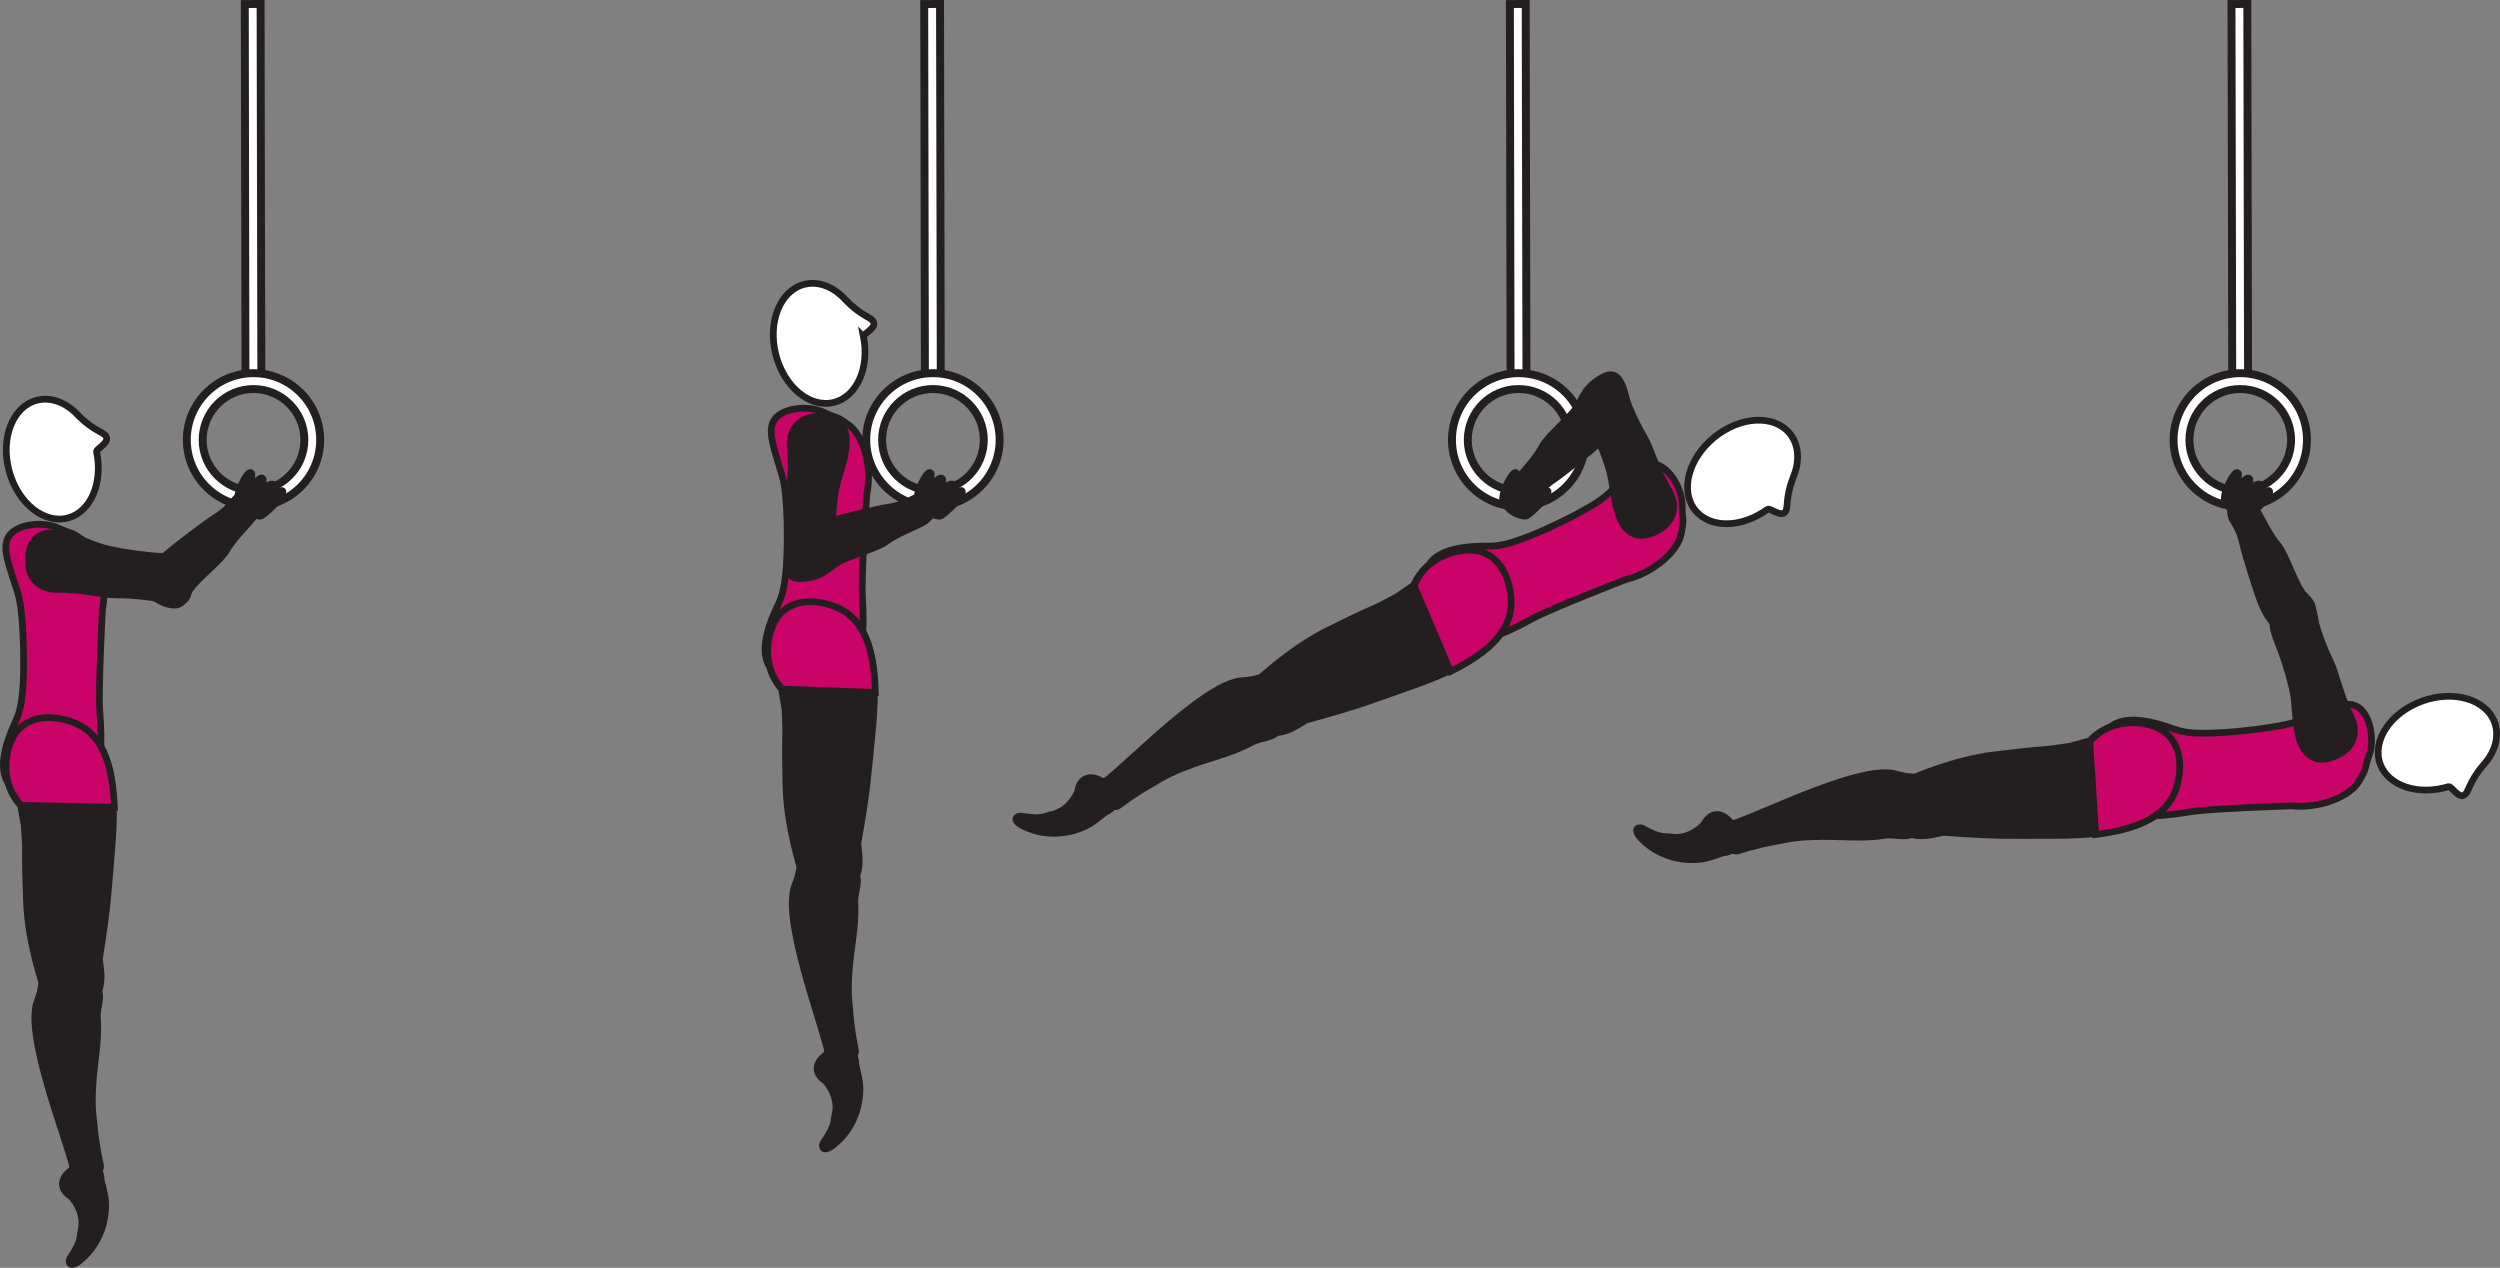 <?xml version="1.0" encoding="UTF-8" standalone="no"?>
<!-- Created with Inkscape (http://www.inkscape.org/) -->

<svg
   version="1.1"
   id="svg1"
   width="209.981"
   height="106.487"
   viewBox="0 0 209.981 106.487"
   sodipodi:docname="cell.svg"
   xmlns:inkscape="http://www.inkscape.org/namespaces/inkscape"
   xmlns:sodipodi="http://sodipodi.sourceforge.net/DTD/sodipodi-0.dtd"
   xmlns="http://www.w3.org/2000/svg"
   xmlns:svg="http://www.w3.org/2000/svg">
  <rect x="0" y="0" width="209.981" height="106.487" fill="#808080" stroke="none"/>
  <sodipodi:namedview
     id="namedview1"
     pagecolor="#ffffff"
     bordercolor="#000000"
     borderopacity="0.25"
     inkscape:showpageshadow="2"
     inkscape:pageopacity="0.0"
     inkscape:pagecheckerboard="0"
     inkscape:deskcolor="#d1d1d1">
    <inkscape:page
       x="0"
       y="0"
       inkscape:label="1"
       id="page1"
       width="209.981"
       height="106.487"
       margin="0"
       bleed="0" />
  </sodipodi:namedview>
  <defs
     id="defs1" />
  <path
     style="fill:#ffffff;fill-opacity:1;fill-rule:nonzero;stroke:#231f20;stroke-width:0.666;stroke-linecap:butt;stroke-linejoin:miter;stroke-miterlimit:4;stroke-dasharray:none;stroke-opacity:1"
     d="m 20.56,0.338 0.057,31.671 h 1.334 l -0.063,-31.675 z"
     id="path132" />
  <path
     style="fill:#ffffff;fill-opacity:1;fill-rule:nonzero;stroke:none"
     d="m 17.022,36.952 c 0,-2.353 1.907,-4.271 4.262,-4.276 2.353,-0.005 4.276,1.907 4.281,4.261 0.005,2.354 -1.912,4.271 -4.266,4.276 -2.348,0.006 -4.271,-1.906 -4.277,-4.261 m -1.333,0.005 c 0.011,3.084 2.527,5.595 5.615,5.59 3.089,-0.006 5.595,-2.522 5.589,-5.61 -0.005,-3.094 -2.521,-5.6 -5.609,-5.594 -3.09,0.005 -5.599,2.526 -5.595,5.614"
     id="path133" />
  <path
     style="fill:none;stroke:#231f20;stroke-width:0.666;stroke-linecap:butt;stroke-linejoin:miter;stroke-miterlimit:4;stroke-dasharray:none;stroke-opacity:1"
     d="m 17.022,36.952 c 0,-2.353 1.907,-4.271 4.262,-4.276 2.353,-0.005 4.276,1.907 4.281,4.261 0.005,2.354 -1.912,4.271 -4.266,4.276 -2.348,0.006 -4.271,-1.906 -4.277,-4.261 z m -1.333,0.005 c 0.011,3.084 2.527,5.595 5.615,5.59 3.089,-0.006 5.595,-2.522 5.589,-5.61 -0.005,-3.094 -2.521,-5.6 -5.609,-5.594 -3.09,0.005 -5.599,2.526 -5.595,5.614 z"
     id="path134" />
  <path
     style="fill:#231f20;fill-opacity:1;fill-rule:nonzero;stroke:none"
     d="m 20.044,42.26 c -0.407,-0.568 0.667,-2.625 0.978,-2.573 0.319,0.046 -0.109,0.682 0.241,0.75 0.348,0.072 0.557,-0.38 0.765,-0.276 0.224,0.115 -0.11,0.615 0.177,0.698 0.125,0.036 0.61,-0.302 0.751,-0.178 0.114,0.12 0.014,0.631 0.109,0.73 0.146,0.156 0.525,-0.312 0.662,-0.192 0.343,0.306 -1.626,2.172 -1.871,2.145 -0.354,-0.027 -1.162,-0.188 -1.812,-1.104"
     id="path135" />
  <path
     style="fill:none;stroke:#231f20;stroke-width:0.566;stroke-linecap:round;stroke-linejoin:round;stroke-miterlimit:4;stroke-dasharray:none;stroke-opacity:1"
     d="m 20.044,42.26 c -0.407,-0.568 0.667,-2.625 0.978,-2.573 0.319,0.046 -0.109,0.682 0.241,0.75 0.348,0.072 0.557,-0.38 0.765,-0.276 0.224,0.115 -0.11,0.615 0.177,0.698 0.125,0.036 0.61,-0.302 0.751,-0.178 0.114,0.12 0.014,0.631 0.109,0.73 0.146,0.156 0.525,-0.312 0.662,-0.192 0.343,0.306 -1.626,2.172 -1.871,2.145 -0.354,-0.027 -1.162,-0.188 -1.812,-1.104 z"
     id="path136" />
  <path
     style="fill:#ca0369;fill-opacity:1;fill-rule:nonzero;stroke:none"
     d="m 1.987,56.197 c -0.057,3.131 -0.411,3.798 -0.787,4.636 -2.364,5.276 0.266,6.339 3.115,5.864 3.343,-0.552 4.551,-0.677 4.067,-6.958 -0.136,-1.744 0.219,-8.511 0.219,-8.511 0.459,-2.4 -0.38,-4.989 -1.573,-5.823 -1.255,-0.89 -0.823,-0.448 -2.135,-1.057 -1.245,-0.577 -3.423,-0.359 -4.126,0.656 -0.678,0.975 0.016,2.491 0.729,4.808 0.557,1.828 0.49,6.385 0.49,6.385"
     id="path137" />
  <path
     style="fill:none;stroke:#231f20;stroke-width:0.566;stroke-linecap:butt;stroke-linejoin:miter;stroke-miterlimit:4;stroke-dasharray:none;stroke-opacity:1"
     d="m 1.987,56.197 c -0.057,3.131 -0.411,3.798 -0.787,4.636 -2.364,5.276 0.266,6.339 3.115,5.864 3.343,-0.552 4.551,-0.677 4.067,-6.958 -0.136,-1.744 0.219,-8.511 0.219,-8.511 0.459,-2.4 -0.38,-4.989 -1.573,-5.823 -1.255,-0.89 -0.823,-0.448 -2.135,-1.057 -1.245,-0.577 -3.423,-0.359 -4.126,0.656 -0.678,0.975 0.016,2.491 0.729,4.808 0.557,1.828 0.49,6.385 0.49,6.385 z"
     id="path138" />
  <path
     style="fill:#231f20;fill-opacity:1;fill-rule:nonzero;stroke:none"
     d="m 5.904,100.609 c -1.126,-0.745 -0.912,-1.709 -0.084,-2.338 0.24,-0.183 0.27,-0.6 0.516,-0.766 0.599,-0.37 2.281,0.067 2.271,1.567 0.005,0.109 0.25,0.885 0.339,1.505 0.172,1.194 -0.068,3.683 -2.156,5.385 -0.991,0.803 -1.281,0.074 -0.985,-0.379 0.959,-1.411 0.761,-1.73 0.881,-2.192 0.4,-1.574 -0.781,-2.782 -0.781,-2.782"
     id="path139" />
  <path
     style="fill:none;stroke:#231f20;stroke-width:0.333;stroke-linecap:butt;stroke-linejoin:miter;stroke-miterlimit:4;stroke-dasharray:none;stroke-opacity:1"
     d="m 5.904,100.609 c -1.126,-0.745 -0.912,-1.709 -0.084,-2.338 0.24,-0.183 0.27,-0.6 0.516,-0.766 0.599,-0.37 2.281,0.067 2.271,1.567 0.005,0.109 0.25,0.885 0.339,1.505 0.172,1.194 -0.068,3.683 -2.156,5.385 -0.991,0.803 -1.281,0.074 -0.985,-0.379 0.959,-1.411 0.761,-1.73 0.881,-2.192 0.4,-1.574 -0.781,-2.782 -0.781,-2.782 z"
     id="path140" />
  <path
     style="fill:#231f20;fill-opacity:1;fill-rule:nonzero;stroke:none"
     d="m 6.304,81.874 c -2.265,-0.15 -2.724,0.126 -2.848,1.074 -0.084,0.629 -0.376,1.192 -0.448,1.577 -0.23,1.277 -0.095,3.522 1.962,9.771 0.469,1.417 1.104,3.412 1.303,4.256 0.312,1.312 2.292,-0.095 2.178,-0.615 -0.376,-1.672 -0.5,-2.854 -0.552,-3.48 -0.033,-0.421 -0.199,-1.161 -0.126,-2.828 0.109,-2.525 0.557,-4.02 0.407,-6.129 -0.069,-0.975 0.5,-1.761 -0.063,-2.688 -0.552,-0.932 -1.813,-0.938 -1.813,-0.938"
     id="path141" />
  <path
     style="fill:none;stroke:#231f20;stroke-width:0.566;stroke-linecap:butt;stroke-linejoin:miter;stroke-miterlimit:4;stroke-dasharray:none;stroke-opacity:1"
     d="m 6.304,81.874 c -2.265,-0.15 -2.724,0.126 -2.848,1.074 -0.084,0.629 -0.376,1.192 -0.448,1.577 -0.23,1.277 -0.095,3.522 1.962,9.771 0.469,1.417 1.104,3.412 1.303,4.256 0.312,1.312 2.292,-0.095 2.178,-0.615 -0.376,-1.672 -0.5,-2.854 -0.552,-3.48 -0.033,-0.421 -0.199,-1.161 -0.126,-2.828 0.109,-2.525 0.557,-4.02 0.407,-6.129 -0.069,-0.975 0.5,-1.761 -0.063,-2.688 -0.552,-0.932 -1.813,-0.938 -1.813,-0.938 z"
     id="path142" />
  <path
     style="fill:#ffffff;fill-opacity:1;fill-rule:nonzero;stroke:none"
     d="m 8.111,37.943 c -0.041,-0.246 1.011,-0.71 0.834,-1.204 -0.172,-0.49 -0.958,-0.422 -2.365,-1.839 l -0.015,-0.015 c -0.99,-1.062 -2.276,-1.584 -3.491,-1.261 -2.004,0.532 -3.042,3.172 -2.318,5.901 0.73,2.735 2.943,4.511 4.949,3.98 1.917,-0.51 2.959,-2.958 2.406,-5.562"
     id="path143" />
  <path
     style="fill:none;stroke:#231f20;stroke-width:0.566;stroke-linecap:butt;stroke-linejoin:miter;stroke-miterlimit:4;stroke-dasharray:none;stroke-opacity:1"
     d="m 8.111,37.943 c -0.041,-0.246 1.011,-0.71 0.834,-1.204 -0.172,-0.49 -0.958,-0.422 -2.365,-1.839 l -0.015,-0.015 c -0.99,-1.062 -2.276,-1.584 -3.491,-1.261 -2.004,0.532 -3.042,3.172 -2.318,5.901 0.73,2.735 2.943,4.511 4.949,3.98 1.917,-0.51 2.959,-2.958 2.406,-5.562 z"
     id="path144" />
  <path
     style="fill:#231f20;fill-opacity:1;fill-rule:nonzero;stroke:none"
     d="m 5.576,84.233 c 3.973,0.6 2.708,-3.276 2.78,-3.754 0.772,-4.954 0.698,-5.328 1.026,-9.136 0.47,-5.504 -0.057,-9.348 -3.177,-10.558 -2.12,-0.822 -3.697,-0.369 -4.588,0.6 -0.995,1.067 -1.839,4.13 0.11,6.26 l 0.312,1.692 c 0.073,1.158 0.12,1.73 0.098,2.308 -0.009,1.006 0.021,2.074 0.09,4.031 0.109,3.469 1.38,7.105 1.38,7.105 0.068,1.234 1.969,1.452 1.969,1.452"
     id="path145" />
  <path
     style="fill:none;stroke:#231f20;stroke-width:0.566;stroke-linecap:butt;stroke-linejoin:miter;stroke-miterlimit:4;stroke-dasharray:none;stroke-opacity:1"
     d="m 5.576,84.233 c 3.973,0.6 2.708,-3.276 2.78,-3.754 0.772,-4.954 0.698,-5.328 1.026,-9.136 0.47,-5.504 -0.057,-9.348 -3.177,-10.558 -2.12,-0.822 -3.697,-0.369 -4.588,0.6 -0.995,1.067 -1.839,4.13 0.11,6.26 l 0.312,1.692 c 0.073,1.158 0.12,1.73 0.098,2.308 -0.009,1.006 0.021,2.074 0.09,4.031 0.109,3.469 1.38,7.105 1.38,7.105 0.068,1.234 1.969,1.452 1.969,1.452 z"
     id="path146" />
  <path
     style="fill:#231f20;fill-opacity:1;fill-rule:nonzero;stroke:none"
     d="m 21.492,43.015 c -0.126,0.63 -1.662,1.818 -2.464,3.218 -0.541,0.939 -2.755,2.558 -3.224,3.532 -0.438,0.896 -0.714,1.271 -1.823,0.948 -0.661,-0.182 -1.801,-0.969 -1.682,-1.458 0.271,-1.162 0.823,-1.927 1.624,-2.64 0.907,-0.808 3.564,-2.787 4.09,-3.11 1.302,-0.786 1.557,-1.474 1.886,-1.72 0.609,-0.457 0.931,-0.337 1.312,0 0.718,0.631 0.281,1.23 0.281,1.23"
     id="path147" />
  <path
     style="fill:none;stroke:#231f20;stroke-width:0.566;stroke-linecap:butt;stroke-linejoin:miter;stroke-miterlimit:4;stroke-dasharray:none;stroke-opacity:1"
     d="m 21.492,43.015 c -0.126,0.63 -1.662,1.818 -2.464,3.218 -0.541,0.939 -2.755,2.558 -3.224,3.532 -0.438,0.896 -0.714,1.271 -1.823,0.948 -0.661,-0.182 -1.801,-0.969 -1.682,-1.458 0.271,-1.162 0.823,-1.927 1.624,-2.64 0.907,-0.808 3.564,-2.787 4.09,-3.11 1.302,-0.786 1.557,-1.474 1.886,-1.72 0.609,-0.457 0.931,-0.337 1.312,0 0.718,0.631 0.281,1.23 0.281,1.23 z"
     id="path148" />
  <path
     style="fill:#231f20;fill-opacity:1;fill-rule:nonzero;stroke:none"
     d="m 15.794,49.875 c -0.255,1.265 -2.146,0.51 -2.666,0.385 -0.532,-0.12 -2.079,-0.308 -3.303,-0.287 -1.229,0.011 -2.76,-0.494 -5.084,-0.478 -1.223,0.01 -2.421,-0.751 -2.359,-2.527 0.062,-1.755 1.068,-2.38 2.552,-2.172 1.479,0.208 2.782,1.032 4.26,1.344 1.475,0.323 3.011,0.505 4.229,0.593 1.376,0.1 2.017,0.662 2.173,1.115 0.391,1.125 0.198,2.027 0.198,2.027"
     id="path149" />
  <path
     style="fill:none;stroke:#231f20;stroke-width:0.566;stroke-linecap:butt;stroke-linejoin:miter;stroke-miterlimit:4;stroke-dasharray:none;stroke-opacity:1"
     d="m 15.794,49.875 c -0.255,1.265 -2.146,0.51 -2.666,0.385 -0.532,-0.12 -2.079,-0.308 -3.303,-0.287 -1.229,0.011 -2.76,-0.494 -5.084,-0.478 -1.223,0.01 -2.421,-0.751 -2.359,-2.527 0.062,-1.755 1.068,-2.38 2.552,-2.172 1.479,0.208 2.782,1.032 4.26,1.344 1.475,0.323 3.011,0.505 4.229,0.593 1.376,0.1 2.017,0.662 2.173,1.115 0.391,1.125 0.198,2.027 0.198,2.027 z"
     id="path150" />
  <path
     style="fill:#ca0369;fill-opacity:1;fill-rule:nonzero;stroke:none"
     d="m 6.013,60.619 c -2.152,-0.734 -3.704,-0.228 -4.562,0.766 -0.954,1.11 -1.683,4.203 0.344,6.26 l 7.812,0.162 c -0.15,-3.755 -1.088,-6.323 -3.593,-7.188"
     id="path151" />
  <path
     style="fill:none;stroke:#231f20;stroke-width:0.566;stroke-linecap:butt;stroke-linejoin:miter;stroke-miterlimit:4;stroke-dasharray:none;stroke-opacity:1"
     d="m 6.013,60.619 c -2.152,-0.734 -3.704,-0.228 -4.562,0.766 -0.954,1.11 -1.683,4.203 0.344,6.26 l 7.812,0.162 c -0.15,-3.755 -1.088,-6.323 -3.593,-7.188 z"
     id="path152" />
  <path
     style="fill:#ffffff;fill-opacity:1;fill-rule:nonzero;stroke:#231f20;stroke-width:0.666;stroke-linecap:butt;stroke-linejoin:miter;stroke-miterlimit:4;stroke-dasharray:none;stroke-opacity:1"
     d="m 77.628,0.338 0.057,31.671 h 1.333 l -0.062,-31.675 z"
     id="path153" />
  <path
     style="fill:#ffffff;fill-opacity:1;fill-rule:nonzero;stroke:none"
     d="m 74.09,36.952 c 0,-2.353 1.907,-4.271 4.262,-4.276 2.353,-0.005 4.276,1.907 4.28,4.261 0.005,2.354 -1.911,4.271 -4.266,4.276 -2.348,0.006 -4.27,-1.906 -4.276,-4.261 m -1.333,0.005 c 0.011,3.084 2.527,5.595 5.615,5.59 3.089,-0.006 5.593,-2.522 5.589,-5.61 -0.005,-3.094 -2.521,-5.6 -5.615,-5.594 -3.084,0.005 -5.594,2.526 -5.589,5.614"
     id="path154" />
  <path
     style="fill:none;stroke:#231f20;stroke-width:0.666;stroke-linecap:butt;stroke-linejoin:miter;stroke-miterlimit:4;stroke-dasharray:none;stroke-opacity:1"
     d="m 74.09,36.952 c 0,-2.353 1.907,-4.271 4.262,-4.276 2.353,-0.005 4.276,1.907 4.28,4.261 0.005,2.354 -1.911,4.271 -4.266,4.276 -2.348,0.006 -4.27,-1.906 -4.276,-4.261 z m -1.333,0.005 c 0.011,3.084 2.527,5.595 5.615,5.59 3.089,-0.006 5.593,-2.522 5.589,-5.61 -0.005,-3.094 -2.521,-5.6 -5.615,-5.594 -3.084,0.005 -5.594,2.526 -5.589,5.614 z"
     id="path155" />
  <path
     style="fill:#231f20;fill-opacity:1;fill-rule:nonzero;stroke:none"
     d="m 77.112,42.26 c -0.407,-0.568 0.666,-2.625 0.978,-2.573 0.318,0.046 -0.109,0.682 0.24,0.75 0.35,0.072 0.558,-0.38 0.766,-0.276 0.224,0.115 -0.11,0.615 0.177,0.698 0.125,0.036 0.609,-0.302 0.749,-0.178 0.115,0.12 0.016,0.631 0.11,0.73 0.146,0.156 0.526,-0.312 0.662,-0.192 0.343,0.306 -1.625,2.172 -1.87,2.145 -0.354,-0.027 -1.162,-0.188 -1.812,-1.104"
     id="path156" />
  <path
     style="fill:none;stroke:#231f20;stroke-width:0.566;stroke-linecap:round;stroke-linejoin:round;stroke-miterlimit:4;stroke-dasharray:none;stroke-opacity:1"
     d="m 77.112,42.26 c -0.407,-0.568 0.666,-2.625 0.978,-2.573 0.318,0.046 -0.109,0.682 0.24,0.75 0.35,0.072 0.558,-0.38 0.766,-0.276 0.224,0.115 -0.11,0.615 0.177,0.698 0.125,0.036 0.609,-0.302 0.749,-0.178 0.115,0.12 0.016,0.631 0.11,0.73 0.146,0.156 0.526,-0.312 0.662,-0.192 0.343,0.306 -1.625,2.172 -1.87,2.145 -0.354,-0.027 -1.162,-0.188 -1.812,-1.104 z"
     id="path157" />
  <path
     style="fill:#ca0369;fill-opacity:1;fill-rule:nonzero;stroke:none"
     d="m 66.101,46.427 c -0.109,3.13 -0.473,3.792 -0.869,4.625 -2.454,5.233 0.161,6.339 3.014,5.916 3.36,-0.495 4.568,-0.604 4.188,-6.891 -0.104,-1.744 0.364,-8.505 0.364,-8.505 0.496,-2.391 -0.296,-4.995 -1.473,-5.848 -1.24,-0.912 -0.812,-0.459 -2.12,-1.089 -1.235,-0.604 -3.416,-0.422 -4.135,0.584 -0.693,0.962 -0.026,2.489 0.646,4.822 0.53,1.834 0.385,6.386 0.385,6.386"
     id="path158" />
  <path
     style="fill:none;stroke:#231f20;stroke-width:0.566;stroke-linecap:butt;stroke-linejoin:miter;stroke-miterlimit:4;stroke-dasharray:none;stroke-opacity:1"
     d="m 66.101,46.427 c -0.109,3.13 -0.473,3.792 -0.869,4.625 -2.454,5.233 0.161,6.339 3.014,5.916 3.36,-0.495 4.568,-0.604 4.188,-6.891 -0.104,-1.744 0.364,-8.505 0.364,-8.505 0.496,-2.391 -0.296,-4.995 -1.473,-5.848 -1.24,-0.912 -0.812,-0.459 -2.12,-1.089 -1.235,-0.604 -3.416,-0.422 -4.135,0.584 -0.693,0.962 -0.026,2.489 0.646,4.822 0.53,1.834 0.385,6.386 0.385,6.386 z"
     id="path159" />
  <path
     style="fill:#231f20;fill-opacity:1;fill-rule:nonzero;stroke:none"
     d="m 69.268,90.905 c -1.115,-0.765 -0.88,-1.724 -0.042,-2.344 0.244,-0.181 0.276,-0.593 0.526,-0.754 0.604,-0.364 2.281,0.103 2.245,1.603 0.005,0.11 0.235,0.886 0.312,1.511 0.152,1.193 -0.129,3.677 -2.244,5.344 -1.005,0.792 -1.287,0.052 -0.98,-0.391 0.985,-1.401 0.792,-1.718 0.917,-2.177 0.427,-1.568 -0.734,-2.792 -0.734,-2.792"
     id="path160" />
  <path
     style="fill:none;stroke:#231f20;stroke-width:0.333;stroke-linecap:butt;stroke-linejoin:miter;stroke-miterlimit:4;stroke-dasharray:none;stroke-opacity:1"
     d="m 69.268,90.905 c -1.115,-0.765 -0.88,-1.724 -0.042,-2.344 0.244,-0.181 0.276,-0.593 0.526,-0.754 0.604,-0.364 2.281,0.103 2.245,1.603 0.005,0.11 0.235,0.886 0.312,1.511 0.152,1.193 -0.129,3.677 -2.244,5.344 -1.005,0.792 -1.287,0.052 -0.98,-0.391 0.985,-1.401 0.792,-1.718 0.917,-2.177 0.427,-1.568 -0.734,-2.792 -0.734,-2.792 z"
     id="path161" />
  <path
     style="fill:#231f20;fill-opacity:1;fill-rule:nonzero;stroke:none"
     d="m 69.981,72.172 c -2.26,-0.188 -2.724,0.083 -2.859,1.031 -0.104,0.63 -0.401,1.182 -0.48,1.568 -0.254,1.27 -0.15,3.514 1.798,9.801 0.442,1.428 1.046,3.432 1.229,4.276 0.292,1.319 2.292,-0.057 2.187,-0.577 -0.343,-1.678 -0.448,-2.861 -0.49,-3.486 -0.025,-0.426 -0.181,-1.166 -0.077,-2.833 0.156,-2.52 0.624,-4.009 0.509,-6.119 -0.052,-0.98 0.532,-1.756 -0.014,-2.688 -0.542,-0.942 -1.803,-0.973 -1.803,-0.973"
     id="path162" />
  <path
     style="fill:none;stroke:#231f20;stroke-width:0.566;stroke-linecap:butt;stroke-linejoin:miter;stroke-miterlimit:4;stroke-dasharray:none;stroke-opacity:1"
     d="m 69.981,72.172 c -2.26,-0.188 -2.724,0.083 -2.859,1.031 -0.104,0.63 -0.401,1.182 -0.48,1.568 -0.254,1.27 -0.15,3.514 1.798,9.801 0.442,1.428 1.046,3.432 1.229,4.276 0.292,1.319 2.292,-0.057 2.187,-0.577 -0.343,-1.678 -0.448,-2.861 -0.49,-3.486 -0.025,-0.426 -0.181,-1.166 -0.077,-2.833 0.156,-2.52 0.624,-4.009 0.509,-6.119 -0.052,-0.98 0.532,-1.756 -0.014,-2.688 -0.542,-0.942 -1.803,-0.973 -1.803,-0.973 z"
     id="path163" />
  <path
     style="fill:#ffffff;fill-opacity:1;fill-rule:nonzero;stroke:none"
     d="m 72.528,28.276 c -0.031,-0.24 1.026,-0.688 0.86,-1.183 -0.167,-0.494 -0.954,-0.442 -2.334,-1.88 l -0.021,-0.016 c -0.968,-1.078 -2.244,-1.62 -3.463,-1.317 -2.016,0.495 -3.1,3.12 -2.417,5.864 0.683,2.74 2.865,4.557 4.88,4.057 1.928,-0.478 3.011,-2.906 2.495,-5.525"
     id="path164" />
  <path
     style="fill:none;stroke:#231f20;stroke-width:0.566;stroke-linecap:butt;stroke-linejoin:miter;stroke-miterlimit:4;stroke-dasharray:none;stroke-opacity:1"
     d="m 72.528,28.276 c -0.031,-0.24 1.026,-0.688 0.86,-1.183 -0.167,-0.494 -0.954,-0.442 -2.334,-1.88 l -0.021,-0.016 c -0.968,-1.078 -2.244,-1.62 -3.463,-1.317 -2.016,0.495 -3.1,3.12 -2.417,5.864 0.683,2.74 2.865,4.557 4.88,4.057 1.928,-0.478 3.011,-2.906 2.495,-5.525 z"
     id="path165" />
  <path
     style="fill:#231f20;fill-opacity:1;fill-rule:nonzero;stroke:none"
     d="m 69.216,74.52 c 3.958,0.667 2.765,-3.229 2.844,-3.708 0.853,-4.937 0.786,-5.312 1.182,-9.115 0.556,-5.5 0.099,-9.349 -3,-10.609 -2.11,-0.86 -3.693,-0.432 -4.6,0.521 -1.01,1.047 -1.905,4.099 0.006,6.266 l 0.286,1.692 c 0.047,1.157 0.084,1.734 0.058,2.313 -0.031,1 -0.011,2.072 0.021,4.031 0.052,3.469 1.255,7.125 1.255,7.125 0.052,1.24 1.948,1.484 1.948,1.484"
     id="path166" />
  <path
     style="fill:none;stroke:#231f20;stroke-width:0.566;stroke-linecap:butt;stroke-linejoin:miter;stroke-miterlimit:4;stroke-dasharray:none;stroke-opacity:1"
     d="m 69.216,74.52 c 3.958,0.667 2.765,-3.229 2.844,-3.708 0.853,-4.937 0.786,-5.312 1.182,-9.115 0.556,-5.5 0.099,-9.349 -3,-10.609 -2.11,-0.86 -3.693,-0.432 -4.6,0.521 -1.01,1.047 -1.905,4.099 0.006,6.266 l 0.286,1.692 c 0.047,1.157 0.084,1.734 0.058,2.313 -0.031,1 -0.011,2.072 0.021,4.031 0.052,3.469 1.255,7.125 1.255,7.125 0.052,1.24 1.948,1.484 1.948,1.484 z"
     id="path167" />
  <path
     style="fill:#231f20;fill-opacity:1;fill-rule:nonzero;stroke:none"
     d="m 77.94,43.547 c -0.37,0.53 -2.251,1.005 -3.542,1.968 -0.876,0.646 -3.552,1.245 -4.376,1.953 -0.749,0.647 -1.156,0.88 -2.041,0.147 -0.536,-0.434 -1.271,-1.611 -0.963,-2.016 0.714,-0.954 1.52,-1.432 2.542,-1.766 1.156,-0.385 4.38,-1.141 4.989,-1.224 1.505,-0.198 2.021,-0.729 2.416,-0.824 0.74,-0.176 0.991,0.063 1.204,0.522 0.411,0.869 -0.229,1.24 -0.229,1.24"
     id="path168" />
  <path
     style="fill:none;stroke:#231f20;stroke-width:0.566;stroke-linecap:butt;stroke-linejoin:miter;stroke-miterlimit:4;stroke-dasharray:none;stroke-opacity:1"
     d="m 77.94,43.547 c -0.37,0.53 -2.251,1.005 -3.542,1.968 -0.876,0.646 -3.552,1.245 -4.376,1.953 -0.749,0.647 -1.156,0.88 -2.041,0.147 -0.536,-0.434 -1.271,-1.611 -0.963,-2.016 0.714,-0.954 1.52,-1.432 2.542,-1.766 1.156,-0.385 4.38,-1.141 4.989,-1.224 1.505,-0.198 2.021,-0.729 2.416,-0.824 0.74,-0.176 0.991,0.063 1.204,0.522 0.411,0.869 -0.229,1.24 -0.229,1.24 z"
     id="path169" />
  <path
     style="fill:#231f20;fill-opacity:1;fill-rule:nonzero;stroke:none"
     d="m 66.945,48.583 c -1.281,-0.151 -0.688,-2.099 -0.609,-2.631 0.077,-0.536 0.125,-2.093 0.005,-3.312 -0.115,-1.219 0.255,-2.792 0.041,-5.104 -0.114,-1.219 0.536,-2.479 2.312,-2.568 1.756,-0.088 2.464,0.86 2.386,2.355 -0.083,1.494 -0.791,2.864 -0.979,4.364 -0.188,1.494 -0.245,3.041 -0.224,4.261 0.016,1.38 -0.489,2.067 -0.921,2.265 -1.095,0.479 -2.011,0.37 -2.011,0.37"
     id="path170" />
  <path
     style="fill:none;stroke:#231f20;stroke-width:0.566;stroke-linecap:butt;stroke-linejoin:miter;stroke-miterlimit:4;stroke-dasharray:none;stroke-opacity:1"
     d="m 66.945,48.583 c -1.281,-0.151 -0.688,-2.099 -0.609,-2.631 0.077,-0.536 0.125,-2.093 0.005,-3.312 -0.115,-1.219 0.255,-2.792 0.041,-5.104 -0.114,-1.219 0.536,-2.479 2.312,-2.568 1.756,-0.088 2.464,0.86 2.386,2.355 -0.083,1.494 -0.791,2.864 -0.979,4.364 -0.188,1.494 -0.245,3.041 -0.224,4.261 0.016,1.38 -0.489,2.067 -0.921,2.265 -1.095,0.479 -2.011,0.37 -2.011,0.37 z"
     id="path171" />
  <path
     style="fill:#ca0369;fill-opacity:1;fill-rule:nonzero;stroke:none"
     d="m 70.054,50.921 c -2.141,-0.776 -3.702,-0.297 -4.578,0.688 -0.968,1.094 -1.75,4.172 0.24,6.266 l 7.806,0.292 c -0.088,-3.756 -0.984,-6.339 -3.468,-7.246"
     id="path172" />
  <path
     style="fill:none;stroke:#231f20;stroke-width:0.566;stroke-linecap:butt;stroke-linejoin:miter;stroke-miterlimit:4;stroke-dasharray:none;stroke-opacity:1"
     d="m 70.054,50.921 c -2.141,-0.776 -3.702,-0.297 -4.578,0.688 -0.968,1.094 -1.75,4.172 0.24,6.266 l 7.806,0.292 c -0.088,-3.756 -0.984,-6.339 -3.468,-7.246 z"
     id="path173" />
  <path
     style="fill:#ffffff;fill-opacity:1;fill-rule:nonzero;stroke:#231f20;stroke-width:0.666;stroke-linecap:butt;stroke-linejoin:miter;stroke-miterlimit:4;stroke-dasharray:none;stroke-opacity:1"
     d="m 126.819,0.338 0.058,31.671 h 1.333 l -0.063,-31.675 z"
     id="path174" />
  <path
     style="fill:#ffffff;fill-opacity:1;fill-rule:nonzero;stroke:none"
     d="m 123.283,36.952 c 0,-2.353 1.906,-4.271 4.26,-4.276 2.355,-0.005 4.276,1.907 4.282,4.261 0.005,2.354 -1.912,4.271 -4.266,4.276 -2.349,0.006 -4.27,-1.906 -4.276,-4.261 m -1.328,0.005 c 0.006,3.084 2.52,5.595 5.61,5.59 3.088,-0.006 5.598,-2.522 5.588,-5.61 -0.006,-3.094 -2.522,-5.6 -5.61,-5.594 -3.088,0.005 -5.593,2.526 -5.588,5.614"
     id="path175" />
  <path
     style="fill:none;stroke:#231f20;stroke-width:0.666;stroke-linecap:butt;stroke-linejoin:miter;stroke-miterlimit:4;stroke-dasharray:none;stroke-opacity:1"
     d="m 123.283,36.952 c 0,-2.353 1.906,-4.271 4.26,-4.276 2.355,-0.005 4.276,1.907 4.282,4.261 0.005,2.354 -1.912,4.271 -4.266,4.276 -2.349,0.006 -4.27,-1.906 -4.276,-4.261 z m -1.328,0.005 c 0.006,3.084 2.52,5.595 5.61,5.59 3.088,-0.006 5.598,-2.522 5.588,-5.61 -0.006,-3.094 -2.522,-5.6 -5.61,-5.594 -3.088,0.005 -5.593,2.526 -5.588,5.614 z"
     id="path176" />
  <path
     style="fill:#231f20;fill-opacity:1;fill-rule:nonzero;stroke:none"
     d="m 126.303,42.26 c -0.405,-0.568 0.667,-2.625 0.986,-2.573 0.312,0.046 -0.115,0.682 0.233,0.75 0.355,0.072 0.557,-0.38 0.767,-0.276 0.224,0.115 -0.11,0.615 0.176,0.698 0.125,0.036 0.609,-0.302 0.75,-0.178 0.115,0.12 0.022,0.631 0.11,0.73 0.145,0.156 0.526,-0.312 0.666,-0.192 0.344,0.306 -1.63,2.172 -1.874,2.145 -0.35,-0.027 -1.162,-0.188 -1.814,-1.104"
     id="path177" />
  <path
     style="fill:none;stroke:#231f20;stroke-width:0.566;stroke-linecap:round;stroke-linejoin:round;stroke-miterlimit:4;stroke-dasharray:none;stroke-opacity:1"
     d="m 126.303,42.26 c -0.405,-0.568 0.667,-2.625 0.986,-2.573 0.312,0.046 -0.115,0.682 0.233,0.75 0.355,0.072 0.557,-0.38 0.767,-0.276 0.224,0.115 -0.11,0.615 0.176,0.698 0.125,0.036 0.609,-0.302 0.75,-0.178 0.115,0.12 0.022,0.631 0.11,0.73 0.145,0.156 0.526,-0.312 0.666,-0.192 0.344,0.306 -1.63,2.172 -1.874,2.145 -0.35,-0.027 -1.162,-0.188 -1.814,-1.104 z"
     id="path178" />
  <path
     style="fill:#ca0369;fill-opacity:1;fill-rule:nonzero;stroke:none"
     d="m 129.294,44.687 c -2.876,1.229 -3.631,1.182 -4.553,1.182 -5.776,0.006 -5.667,2.844 -4.067,5.246 1.875,2.828 2.489,3.874 8.015,0.858 1.537,-0.844 7.849,-3.292 7.849,-3.292 2.38,-0.572 4.396,-2.4 4.667,-3.828 0.297,-1.51 0.068,-0.932 0.084,-2.38 0.02,-1.374 -1.074,-3.27 -2.287,-3.494 -1.167,-0.219 -2.265,1.036 -4.089,2.636 -1.438,1.265 -5.619,3.072 -5.619,3.072"
     id="path179" />
  <path
     style="fill:none;stroke:#231f20;stroke-width:0.566;stroke-linecap:butt;stroke-linejoin:miter;stroke-miterlimit:4;stroke-dasharray:none;stroke-opacity:1"
     d="m 129.294,44.687 c -2.876,1.229 -3.631,1.182 -4.553,1.182 -5.776,0.006 -5.667,2.844 -4.067,5.246 1.875,2.828 2.489,3.874 8.015,0.858 1.537,-0.844 7.849,-3.292 7.849,-3.292 2.38,-0.572 4.396,-2.4 4.667,-3.828 0.297,-1.51 0.068,-0.932 0.084,-2.38 0.02,-1.374 -1.074,-3.27 -2.287,-3.494 -1.167,-0.219 -2.265,1.036 -4.089,2.636 -1.438,1.265 -5.619,3.072 -5.619,3.072 z"
     id="path180" />
  <path
     style="fill:#231f20;fill-opacity:1;fill-rule:nonzero;stroke:none"
     d="m 90.398,66.484 c 0.219,-1.333 1.187,-1.532 2.104,-1.032 0.266,0.141 0.656,-0.009 0.906,0.152 0.584,0.396 0.881,2.109 -0.495,2.719 -0.093,0.046 -0.703,0.582 -1.233,0.916 -1.022,0.652 -3.382,1.448 -5.792,0.25 -1.147,-0.578 -0.594,-1.146 -0.063,-1.052 1.688,0.296 1.891,-0.016 2.36,-0.1 1.604,-0.28 2.213,-1.853 2.213,-1.853"
     id="path181" />
  <path
     style="fill:none;stroke:#231f20;stroke-width:0.333;stroke-linecap:butt;stroke-linejoin:miter;stroke-miterlimit:4;stroke-dasharray:none;stroke-opacity:1"
     d="m 90.398,66.484 c 0.219,-1.333 1.187,-1.532 2.104,-1.032 0.266,0.141 0.656,-0.009 0.906,0.152 0.584,0.396 0.881,2.109 -0.495,2.719 -0.093,0.046 -0.703,0.582 -1.233,0.916 -1.022,0.652 -3.382,1.448 -5.792,0.25 -1.147,-0.578 -0.594,-1.146 -0.063,-1.052 1.688,0.296 1.891,-0.016 2.36,-0.1 1.604,-0.28 2.213,-1.853 2.213,-1.853 z"
     id="path182" />
  <path
     style="fill:#231f20;fill-opacity:1;fill-rule:nonzero;stroke:none"
     d="m 107.653,59.156 c -0.792,-2.125 -1.235,-2.432 -2.145,-2.152 -0.62,0.177 -1.246,0.141 -1.626,0.235 -1.26,0.313 -3.245,1.365 -8.104,5.802 -1.104,1.011 -2.661,2.407 -3.349,2.932 -1.068,0.828 1.032,2.052 1.453,1.735 1.375,-1.027 2.402,-1.625 2.948,-1.927 0.375,-0.209 0.979,-0.662 2.531,-1.276 2.349,-0.938 3.896,-1.146 5.756,-2.146 0.859,-0.464 1.812,-0.266 2.426,-1.162 0.62,-0.885 0.11,-2.041 0.11,-2.041"
     id="path183" />
  <path
     style="fill:none;stroke:#231f20;stroke-width:0.566;stroke-linecap:butt;stroke-linejoin:miter;stroke-miterlimit:4;stroke-dasharray:none;stroke-opacity:1"
     d="m 107.653,59.156 c -0.792,-2.125 -1.235,-2.432 -2.145,-2.152 -0.62,0.177 -1.246,0.141 -1.626,0.235 -1.26,0.313 -3.245,1.365 -8.104,5.802 -1.104,1.011 -2.661,2.407 -3.349,2.932 -1.068,0.828 1.032,2.052 1.453,1.735 1.375,-1.027 2.402,-1.625 2.948,-1.927 0.375,-0.209 0.979,-0.662 2.531,-1.276 2.349,-0.938 3.896,-1.146 5.756,-2.146 0.859,-0.464 1.812,-0.266 2.426,-1.162 0.62,-0.885 0.11,-2.041 0.11,-2.041 z"
     id="path184" />
  <path
     style="fill:#ffffff;fill-opacity:1;fill-rule:nonzero;stroke:none"
     d="m 148.455,42.776 c 0.208,-0.136 1.063,0.635 1.438,0.271 0.38,-0.366 -0.006,-1.052 0.708,-2.912 l 0.005,-0.026 c 0.568,-1.333 0.516,-2.724 -0.281,-3.698 -1.307,-1.61 -4.14,-1.468 -6.334,0.313 -2.193,1.785 -2.906,4.531 -1.598,6.14 1.254,1.541 3.916,1.489 6.062,-0.088"
     id="path185" />
  <path
     style="fill:none;stroke:#231f20;stroke-width:0.566;stroke-linecap:butt;stroke-linejoin:miter;stroke-miterlimit:4;stroke-dasharray:none;stroke-opacity:1"
     d="m 148.455,42.776 c 0.208,-0.136 1.063,0.635 1.438,0.271 0.38,-0.366 -0.006,-1.052 0.708,-2.912 l 0.005,-0.026 c 0.568,-1.333 0.516,-2.724 -0.281,-3.698 -1.307,-1.61 -4.14,-1.468 -6.334,0.313 -2.193,1.785 -2.906,4.531 -1.598,6.14 1.254,1.541 3.916,1.489 6.062,-0.088 z"
     id="path186" />
  <path
     style="fill:#231f20;fill-opacity:1;fill-rule:nonzero;stroke:none"
     d="m 105.205,59.463 c 1.079,3.865 4.098,1.125 4.562,0.994 4.834,-1.333 5.146,-1.552 8.751,-2.812 5.213,-1.833 8.5,-3.89 8.323,-7.234 -0.12,-2.271 -1.178,-3.52 -2.428,-3.938 -1.38,-0.469 -4.52,0.027 -5.667,2.678 l -1.411,0.973 c -1.026,0.543 -1.532,0.819 -2.068,1.043 -0.916,0.394 -1.88,0.869 -3.636,1.728 -3.118,1.526 -5.915,4.172 -5.915,4.172 -1.099,0.578 -0.511,2.396 -0.511,2.396"
     id="path187" />
  <path
     style="fill:none;stroke:#231f20;stroke-width:0.566;stroke-linecap:butt;stroke-linejoin:miter;stroke-miterlimit:4;stroke-dasharray:none;stroke-opacity:1"
     d="m 105.205,59.463 c 1.079,3.865 4.098,1.125 4.562,0.994 4.834,-1.333 5.146,-1.552 8.751,-2.812 5.213,-1.833 8.5,-3.89 8.323,-7.234 -0.12,-2.271 -1.178,-3.52 -2.428,-3.938 -1.38,-0.469 -4.52,0.027 -5.667,2.678 l -1.411,0.973 c -1.026,0.543 -1.532,0.819 -2.068,1.043 -0.916,0.394 -1.88,0.869 -3.636,1.728 -3.118,1.526 -5.915,4.172 -5.915,4.172 -1.099,0.578 -0.511,2.396 -0.511,2.396 z"
     id="path188" />
  <path
     style="fill:#231f20;fill-opacity:1;fill-rule:nonzero;stroke:none"
     d="m 127.185,40.781 c 0.104,-0.636 1.604,-1.87 2.353,-3.297 0.516,-0.959 2.677,-2.641 3.12,-3.636 0.401,-0.905 0.667,-1.287 1.781,-1.005 0.672,0.161 1.839,0.912 1.735,1.412 -0.235,1.166 -0.767,1.948 -1.543,2.682 -0.88,0.844 -3.473,2.906 -3.984,3.239 -1.276,0.828 -1.51,1.527 -1.833,1.781 -0.593,0.475 -0.921,0.366 -1.312,0.043 -0.74,-0.605 -0.317,-1.219 -0.317,-1.219"
     id="path189" />
  <path
     style="fill:none;stroke:#231f20;stroke-width:0.566;stroke-linecap:butt;stroke-linejoin:miter;stroke-miterlimit:4;stroke-dasharray:none;stroke-opacity:1"
     d="m 127.185,40.781 c 0.104,-0.636 1.604,-1.87 2.353,-3.297 0.516,-0.959 2.677,-2.641 3.12,-3.636 0.401,-0.905 0.667,-1.287 1.781,-1.005 0.672,0.161 1.839,0.912 1.735,1.412 -0.235,1.166 -0.767,1.948 -1.543,2.682 -0.88,0.844 -3.473,2.906 -3.984,3.239 -1.276,0.828 -1.51,1.527 -1.833,1.781 -0.593,0.475 -0.921,0.366 -1.312,0.043 -0.74,-0.605 -0.317,-1.219 -0.317,-1.219 z"
     id="path190" />
  <path
     style="fill:#231f20;fill-opacity:1;fill-rule:nonzero;stroke:none"
     d="m 134.961,31.525 c 1.224,-0.416 1.52,1.604 1.681,2.115 0.156,0.521 0.781,1.948 1.407,2.995 0.63,1.057 0.969,2.636 2.15,4.63 0.626,1.058 0.574,2.474 -0.994,3.318 -1.547,0.828 -2.594,0.27 -3.162,-1.115 -0.562,-1.385 -0.51,-2.927 -0.978,-4.359 -0.47,-1.433 -1.084,-2.854 -1.626,-3.948 -0.604,-1.24 -0.442,-2.078 -0.13,-2.442 0.781,-0.902 1.652,-1.194 1.652,-1.194"
     id="path191" />
  <path
     style="fill:none;stroke:#231f20;stroke-width:0.566;stroke-linecap:butt;stroke-linejoin:miter;stroke-miterlimit:4;stroke-dasharray:none;stroke-opacity:1"
     d="m 134.961,31.525 c 1.224,-0.416 1.52,1.604 1.681,2.115 0.156,0.521 0.781,1.948 1.407,2.995 0.63,1.057 0.969,2.636 2.15,4.63 0.626,1.058 0.574,2.474 -0.994,3.318 -1.547,0.828 -2.594,0.27 -3.162,-1.115 -0.562,-1.385 -0.51,-2.927 -0.978,-4.359 -0.47,-1.433 -1.084,-2.854 -1.626,-3.948 -0.604,-1.24 -0.442,-2.078 -0.13,-2.442 0.781,-0.902 1.652,-1.194 1.652,-1.194 z"
     id="path192" />
  <path
     style="fill:#ca0369;fill-opacity:1;fill-rule:nonzero;stroke:none"
     d="m 124.341,46.323 c -1.402,-0.412 -4.522,0.192 -5.563,2.885 l 3.052,7.192 c 3.364,-1.681 5.323,-3.593 5.083,-6.228 -0.208,-2.267 -1.312,-3.48 -2.572,-3.849"
     id="path193" />
  <path
     style="fill:none;stroke:#231f20;stroke-width:0.566;stroke-linecap:butt;stroke-linejoin:miter;stroke-miterlimit:4;stroke-dasharray:none;stroke-opacity:1"
     d="m 124.341,46.323 c -1.402,-0.412 -4.522,0.192 -5.563,2.885 l 3.052,7.192 c 3.364,-1.681 5.323,-3.593 5.083,-6.228 -0.208,-2.267 -1.312,-3.48 -2.572,-3.849 z"
     id="path194" />
  <path
     style="fill:#ffffff;fill-opacity:1;fill-rule:nonzero;stroke:#231f20;stroke-width:0.666;stroke-linecap:butt;stroke-linejoin:miter;stroke-miterlimit:4;stroke-dasharray:none;stroke-opacity:1"
     d="m 187.429,0.338 0.062,31.671 h 1.328 l -0.062,-31.675 z"
     id="path195" />
  <path
     style="fill:#ffffff;fill-opacity:1;fill-rule:nonzero;stroke:none"
     d="m 183.893,36.952 c 0,-2.353 1.91,-4.271 4.26,-4.276 2.354,-0.005 4.276,1.907 4.281,4.261 0.005,2.354 -1.912,4.271 -4.265,4.276 -2.35,0.006 -4.271,-1.906 -4.276,-4.261 m -1.328,0.005 c 0.005,3.084 2.525,5.595 5.609,5.59 3.088,-0.006 5.599,-2.522 5.593,-5.61 -0.005,-3.094 -2.525,-5.6 -5.614,-5.594 -3.088,0.005 -5.594,2.526 -5.588,5.614"
     id="path196" />
  <path
     style="fill:none;stroke:#231f20;stroke-width:0.666;stroke-linecap:butt;stroke-linejoin:miter;stroke-miterlimit:4;stroke-dasharray:none;stroke-opacity:1"
     d="m 183.893,36.952 c 0,-2.353 1.91,-4.271 4.26,-4.276 2.354,-0.005 4.276,1.907 4.281,4.261 0.005,2.354 -1.912,4.271 -4.265,4.276 -2.35,0.006 -4.271,-1.906 -4.276,-4.261 z m -1.328,0.005 c 0.005,3.084 2.525,5.595 5.609,5.59 3.088,-0.006 5.599,-2.522 5.593,-5.61 -0.005,-3.094 -2.525,-5.6 -5.614,-5.594 -3.088,0.005 -5.594,2.526 -5.588,5.614 z"
     id="path197" />
  <path
     style="fill:#231f20;fill-opacity:1;fill-rule:nonzero;stroke:none"
     d="m 186.913,42.26 c -0.4,-0.568 0.666,-2.625 0.985,-2.573 0.312,0.046 -0.115,0.682 0.233,0.75 0.355,0.072 0.563,-0.38 0.767,-0.276 0.229,0.115 -0.109,0.615 0.181,0.698 0.126,0.036 0.61,-0.302 0.746,-0.178 0.114,0.12 0.021,0.631 0.109,0.73 0.145,0.156 0.527,-0.312 0.667,-0.192 0.344,0.306 -1.631,2.172 -1.87,2.145 -0.354,-0.027 -1.166,-0.188 -1.818,-1.104"
     id="path198" />
  <path
     style="fill:none;stroke:#231f20;stroke-width:0.566;stroke-linecap:round;stroke-linejoin:round;stroke-miterlimit:4;stroke-dasharray:none;stroke-opacity:1"
     d="m 186.913,42.26 c -0.4,-0.568 0.666,-2.625 0.985,-2.573 0.312,0.046 -0.115,0.682 0.233,0.75 0.355,0.072 0.563,-0.38 0.767,-0.276 0.229,0.115 -0.109,0.615 0.181,0.698 0.126,0.036 0.61,-0.302 0.746,-0.178 0.114,0.12 0.021,0.631 0.109,0.73 0.145,0.156 0.527,-0.312 0.667,-0.192 0.344,0.306 -1.631,2.172 -1.87,2.145 -0.354,-0.027 -1.166,-0.188 -1.818,-1.104 z"
     id="path199" />
  <path
     style="fill:#ca0369;fill-opacity:1;fill-rule:nonzero;stroke:none"
     d="m 186.95,61.515 c -3.125,0.209 -3.819,-0.088 -4.688,-0.396 -5.453,-1.906 -6.292,0.808 -5.583,3.6 0.834,3.29 1.062,4.484 7.282,3.468 1.728,-0.282 8.494,-0.5 8.494,-0.5 2.432,0.25 4.943,-0.802 5.672,-2.058 0.782,-1.328 0.38,-0.858 0.87,-2.218 0.473,-1.292 0.073,-3.443 -1,-4.058 -1.027,-0.593 -2.479,0.23 -4.73,1.136 -1.776,0.708 -6.317,1.026 -6.317,1.026"
     id="path200" />
  <path
     style="fill:none;stroke:#231f20;stroke-width:0.566;stroke-linecap:butt;stroke-linejoin:miter;stroke-miterlimit:4;stroke-dasharray:none;stroke-opacity:1"
     d="m 186.95,61.515 c -3.125,0.209 -3.819,-0.088 -4.688,-0.396 -5.453,-1.906 -6.292,0.808 -5.583,3.6 0.834,3.29 1.062,4.484 7.282,3.468 1.728,-0.282 8.494,-0.5 8.494,-0.5 2.432,0.25 4.943,-0.802 5.672,-2.058 0.782,-1.328 0.38,-0.858 0.87,-2.218 0.473,-1.292 0.073,-3.443 -1,-4.058 -1.027,-0.593 -2.479,0.23 -4.73,1.136 -1.776,0.708 -6.317,1.026 -6.317,1.026 z"
     id="path201" />
  <path
     style="fill:#231f20;fill-opacity:1;fill-rule:nonzero;stroke:none"
     d="m 143.022,69.172 c 0.647,-1.183 1.625,-1.053 2.324,-0.277 0.208,0.224 0.624,0.209 0.812,0.448 0.417,0.562 0.125,2.276 -1.369,2.396 -0.11,0.016 -0.86,0.318 -1.475,0.458 -1.172,0.276 -3.672,0.246 -5.547,-1.688 -0.885,-0.921 -0.182,-1.276 0.292,-1.014 1.495,0.838 1.792,0.614 2.26,0.692 1.604,0.265 2.703,-1.015 2.703,-1.015"
     id="path202" />
  <path
     style="fill:none;stroke:#231f20;stroke-width:0.333;stroke-linecap:butt;stroke-linejoin:miter;stroke-miterlimit:4;stroke-dasharray:none;stroke-opacity:1"
     d="m 143.022,69.172 c 0.647,-1.183 1.625,-1.053 2.324,-0.277 0.208,0.224 0.624,0.209 0.812,0.448 0.417,0.562 0.125,2.276 -1.369,2.396 -0.11,0.016 -0.86,0.318 -1.475,0.458 -1.172,0.276 -3.672,0.246 -5.547,-1.688 -0.885,-0.921 -0.182,-1.276 0.292,-1.014 1.495,0.838 1.792,0.614 2.26,0.692 1.604,0.265 2.703,-1.015 2.703,-1.015 z"
     id="path203" />
  <path
     style="fill:#231f20;fill-opacity:1;fill-rule:nonzero;stroke:none"
     d="m 161.731,67.989 c -0.042,-2.27 -0.354,-2.708 -1.313,-2.75 -0.64,-0.031 -1.219,-0.276 -1.609,-0.312 -1.291,-0.126 -3.511,0.208 -9.567,2.781 -1.381,0.583 -3.313,1.391 -4.131,1.656 -1.286,0.421 0.287,2.276 0.792,2.115 1.635,-0.511 2.802,-0.735 3.422,-0.839 0.421,-0.068 1.14,-0.297 2.812,-0.359 2.521,-0.105 4.052,0.214 6.141,-0.12 0.964,-0.146 1.792,0.348 2.672,-0.286 0.88,-0.631 0.781,-1.886 0.781,-1.886"
     id="path204" />
  <path
     style="fill:none;stroke:#231f20;stroke-width:0.566;stroke-linecap:butt;stroke-linejoin:miter;stroke-miterlimit:4;stroke-dasharray:none;stroke-opacity:1"
     d="m 161.731,67.989 c -0.042,-2.27 -0.354,-2.708 -1.313,-2.75 -0.64,-0.031 -1.219,-0.276 -1.609,-0.312 -1.291,-0.126 -3.511,0.208 -9.567,2.781 -1.381,0.583 -3.313,1.391 -4.131,1.656 -1.286,0.421 0.287,2.276 0.792,2.115 1.635,-0.511 2.802,-0.735 3.422,-0.839 0.421,-0.068 1.14,-0.297 2.812,-0.359 2.521,-0.105 4.052,0.214 6.141,-0.12 0.964,-0.146 1.792,0.348 2.672,-0.286 0.88,-0.631 0.781,-1.886 0.781,-1.886 z"
     id="path205" />
  <path
     style="fill:#ffffff;fill-opacity:1;fill-rule:nonzero;stroke:none"
     d="m 205.658,66.072 c 0.24,-0.057 0.792,0.953 1.265,0.729 0.48,-0.213 0.344,-0.989 1.631,-2.505 l 0.016,-0.025 c 0.979,-1.068 1.385,-2.396 0.963,-3.579 -0.698,-1.953 -3.422,-2.765 -6.078,-1.812 -2.661,0.959 -4.245,3.312 -3.546,5.271 0.67,1.864 3.197,2.697 5.749,1.921"
     id="path206" />
  <path
     style="fill:none;stroke:#231f20;stroke-width:0.566;stroke-linecap:butt;stroke-linejoin:miter;stroke-miterlimit:4;stroke-dasharray:none;stroke-opacity:1"
     d="m 205.658,66.072 c 0.24,-0.057 0.792,0.953 1.265,0.729 0.48,-0.213 0.344,-0.989 1.631,-2.505 l 0.016,-0.025 c 0.979,-1.068 1.385,-2.396 0.963,-3.579 -0.698,-1.953 -3.422,-2.765 -6.078,-1.812 -2.661,0.959 -4.245,3.312 -3.546,5.271 0.67,1.864 3.197,2.697 5.749,1.921 z"
     id="path207" />
  <path
     style="fill:#231f20;fill-opacity:1;fill-rule:nonzero;stroke:none"
     d="m 159.319,67.457 c -0.265,4.011 3.495,2.428 3.975,2.459 5,0.349 5.369,0.245 9.187,0.251 5.532,0 9.313,-0.85 10.256,-4.063 0.634,-2.177 0.057,-3.713 -0.986,-4.521 -1.145,-0.896 -4.276,-1.479 -6.233,0.641 l -1.657,0.457 c -1.146,0.167 -1.714,0.256 -2.296,0.292 -0.995,0.068 -2.063,0.199 -4.006,0.427 -3.448,0.401 -6.964,1.975 -6.964,1.975 -1.224,0.177 -1.276,2.082 -1.276,2.082"
     id="path208" />
  <path
     style="fill:none;stroke:#231f20;stroke-width:0.566;stroke-linecap:butt;stroke-linejoin:miter;stroke-miterlimit:4;stroke-dasharray:none;stroke-opacity:1"
     d="m 159.319,67.457 c -0.265,4.011 3.495,2.428 3.975,2.459 5,0.349 5.369,0.245 9.187,0.251 5.532,0 9.313,-0.85 10.256,-4.063 0.634,-2.177 0.057,-3.713 -0.986,-4.521 -1.145,-0.896 -4.276,-1.479 -6.233,0.641 l -1.657,0.457 c -1.146,0.167 -1.714,0.256 -2.296,0.292 -0.995,0.068 -2.063,0.199 -4.006,0.427 -3.448,0.401 -6.964,1.975 -6.964,1.975 -1.224,0.177 -1.276,2.082 -1.276,2.082 z"
     id="path209" />
  <path
     style="fill:#231f20;fill-opacity:1;fill-rule:nonzero;stroke:none"
     d="m 189.122,42.359 c 0.552,0.333 1.145,2.182 2.192,3.406 0.704,0.834 1.48,3.463 2.235,4.235 0.697,0.708 0.953,1.099 0.281,2.031 -0.396,0.562 -1.521,1.369 -1.948,1.093 -1,-0.651 -1.531,-1.427 -1.932,-2.421 -0.453,-1.131 -1.417,-4.298 -1.543,-4.902 -0.301,-1.489 -0.858,-1.968 -0.978,-2.353 -0.224,-0.729 0,-0.996 0.442,-1.24 0.834,-0.464 1.251,0.151 1.251,0.151"
     id="path210" />
  <path
     style="fill:none;stroke:#231f20;stroke-width:0.566;stroke-linecap:butt;stroke-linejoin:miter;stroke-miterlimit:4;stroke-dasharray:none;stroke-opacity:1"
     d="m 189.122,42.359 c 0.552,0.333 1.145,2.182 2.192,3.406 0.704,0.834 1.48,3.463 2.235,4.235 0.697,0.708 0.953,1.099 0.281,2.031 -0.396,0.562 -1.521,1.369 -1.948,1.093 -1,-0.651 -1.531,-1.427 -1.932,-2.421 -0.453,-1.131 -1.417,-4.298 -1.543,-4.902 -0.301,-1.489 -0.858,-1.968 -0.978,-2.353 -0.224,-0.729 0,-0.996 0.442,-1.24 0.834,-0.464 1.251,0.151 1.251,0.151 z"
     id="path211" />
  <path
     style="fill:#231f20;fill-opacity:1;fill-rule:nonzero;stroke:none"
     d="m 192.991,50.135 c 1.255,-0.323 1.396,1.713 1.516,2.234 0.12,0.531 0.63,2.006 1.178,3.094 0.546,1.098 0.765,2.704 1.79,4.786 0.543,1.099 0.38,2.506 -1.244,3.224 -1.609,0.714 -2.609,0.079 -3.073,-1.349 -0.453,-1.421 -0.281,-2.952 -0.64,-4.421 -0.36,-1.47 -0.86,-2.927 -1.319,-4.058 -0.505,-1.286 -0.281,-2.109 0.058,-2.448 0.844,-0.838 1.734,-1.062 1.734,-1.062"
     id="path212" />
  <path
     style="fill:none;stroke:#231f20;stroke-width:0.566;stroke-linecap:butt;stroke-linejoin:miter;stroke-miterlimit:4;stroke-dasharray:none;stroke-opacity:1"
     d="m 192.991,50.135 c 1.255,-0.323 1.396,1.713 1.516,2.234 0.12,0.531 0.63,2.006 1.178,3.094 0.546,1.098 0.765,2.704 1.79,4.786 0.543,1.099 0.38,2.506 -1.244,3.224 -1.609,0.714 -2.609,0.079 -3.073,-1.349 -0.453,-1.421 -0.281,-2.952 -0.64,-4.421 -0.36,-1.47 -0.86,-2.927 -1.319,-4.058 -0.505,-1.286 -0.281,-2.109 0.058,-2.448 0.844,-0.838 1.734,-1.062 1.734,-1.062 z"
     id="path213" />
  <path
     style="fill:#ca0369;fill-opacity:1;fill-rule:nonzero;stroke:none"
     d="m 181.731,61.416 c -1.182,-0.855 -4.328,-1.317 -6.209,0.875 l 0.5,7.802 c 3.729,-0.474 6.209,-1.625 6.855,-4.193 0.557,-2.203 -0.079,-3.713 -1.146,-4.484"
     id="path214" />
  <path
     style="fill:none;stroke:#231f20;stroke-width:0.566;stroke-linecap:butt;stroke-linejoin:miter;stroke-miterlimit:4;stroke-dasharray:none;stroke-opacity:1"
     d="m 181.731,61.416 c -1.182,-0.855 -4.328,-1.317 -6.209,0.875 l 0.5,7.802 c 3.729,-0.474 6.209,-1.625 6.855,-4.193 0.557,-2.203 -0.079,-3.713 -1.146,-4.484 z"
     id="path215" />
</svg>
